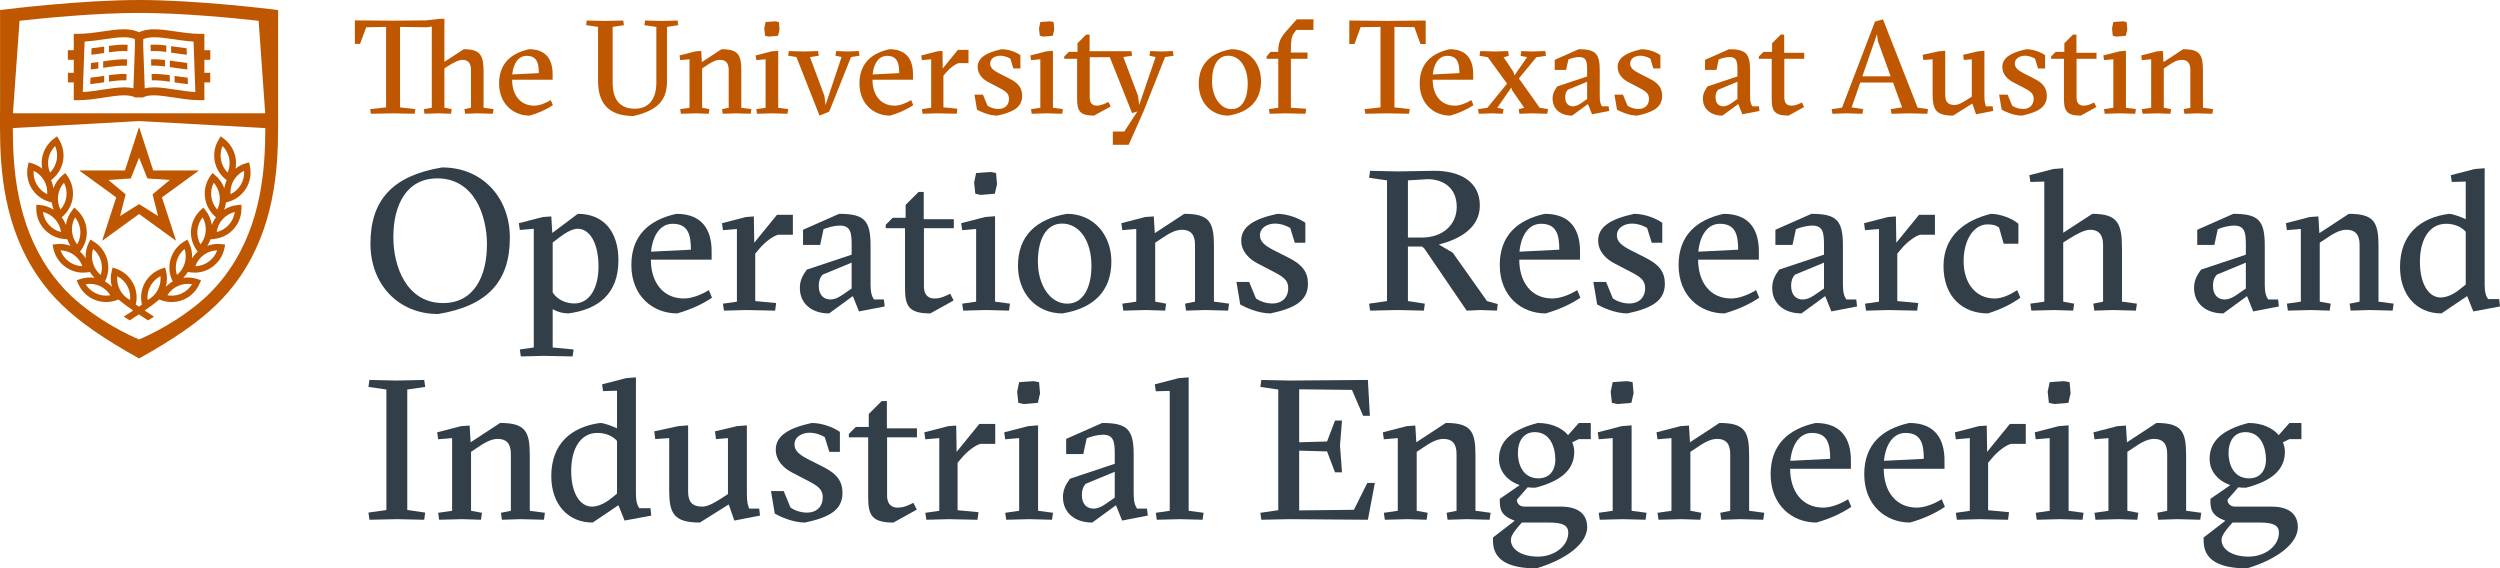 <?xml version="1.0" encoding="utf-8"?>
<!-- Generator: Adobe Illustrator 16.0.0, SVG Export Plug-In . SVG Version: 6.00 Build 0)  -->
<!DOCTYPE svg PUBLIC "-//W3C//DTD SVG 1.1//EN" "http://www.w3.org/Graphics/SVG/1.1/DTD/svg11.dtd">
<svg version="1.1" id="Layer_1" xmlns="http://www.w3.org/2000/svg" xmlns:xlink="http://www.w3.org/1999/xlink" x="0px" y="0px"
	 width="376.554px" height="85.607px" viewBox="0 0 376.554 85.607" enable-background="new 0 0 376.554 85.607"
	 xml:space="preserve">
<g>
	<g>
		<path fill="#BF5700" d="M71.94,17.074l-1.88,0.06l-0.101-0.7l0.979-0.2v-5.721c0-1.04-0.479-1.5-1.279-1.5
			c-0.601,0-1.381,0.44-2.121,0.9l-0.6,0.38v5.941l1.1,0.2l-0.1,0.7l-1.9-0.06l-2.101,0.06l-0.101-0.7l1.201-0.2V3.991l-0.721,0.12
			l-4.061-0.06v12.123l2.301,0.26l-0.101,0.7l-3.241-0.06l-3.359,0.06l-0.101-0.7l2.4-0.26V4.051l-3.001,0.06l-0.92,2.5h-0.779
			V3.071l5.74,0.04l4.922-0.04l2.141-0.24h0.68v6.481l2.92-1.9c2.561,0,2.98,0.96,2.98,3.501v5.321l1.501,0.2l-0.101,0.7
			L71.94,17.074z"/>
		<path fill="#BF5700" d="M77.137,12.013c0,2.28,1.22,3.901,3.32,3.901c0.8,0,1.76-0.38,2.5-0.84l0.32,0.76
			c-0.96,0.66-2.221,1.22-3.5,1.581c-2.421,0-4.602-1.721-4.602-4.861c0-2.96,1.78-4.541,4.521-5.141c2.641,0,3.54,1.661,3.54,3.761
			v0.84H77.137z M81.157,11.013c0-1.541-0.3-2.601-1.841-2.601c-1.221,0-2,1.14-2.16,2.8L81.157,11.013z"/>
		<path fill="#BF5700" d="M97.058,3.792l0.101-0.7l2.561,0.06l2.34-0.06l0.1,0.7l-1.7,0.26v8.162c0,2.601-1.06,4.341-5.041,5.261
			c-3.94,0-5.341-2.12-5.341-5.301V4.051l-1.801-0.26l0.1-0.7l2.762,0.06l2.74-0.06l0.1,0.7l-1.7,0.26v8.422
			c0,2.48,1.061,3.901,3.341,3.901c2.08,0,3.24-1.4,3.24-3.961V4.051L97.058,3.792z"/>
		<path fill="#BF5700" d="M104.856,17.074l-2.3,0.06l-0.101-0.7l1.4-0.2V8.933l-1.4,0.12l-0.101-0.7l2.4-0.62l0.861-0.06l0.1,1.68
			l2.961-1.94c2.561,0,2.98,0.86,2.98,3.261v5.561l1.52,0.2l-0.1,0.7l-2.301-0.06l-1.92,0.06l-0.1-0.7l1-0.2v-5.721
			c0-1.04-0.461-1.5-1.32-1.5c-0.7,0-1.4,0.44-2.08,0.9l-0.601,0.4v5.921l1.101,0.2l-0.101,0.7L104.856,17.074z"/>
		<path fill="#BF5700" d="M116.316,17.074l-2.301,0.06l-0.1-0.7l1.4-0.2V8.933l-1.4,0.12l-0.1-0.7l2.4-0.62l1-0.08v8.582l1.5,0.2
			l-0.1,0.7L116.316,17.074z M115.316,3.312l1.439-0.1l0.561,0.1l0.1,1.12l-0.219,0.96l-1.421,0.12l-0.54-0.12l-0.121-1.12
			L115.316,3.312z"/>
		<path fill="#BF5700" d="M124.337,15.834l2.421-7.242l-0.92-0.2l0.1-0.7l1.76,0.06l1.66-0.06l0.101,0.7l-1.28,0.2l-3.281,8.222
			l-1.46,0.601l-3.48-8.822l-1.24-0.2l0.101-0.7l2.299,0.06l2.102-0.06l0.1,0.7l-1.32,0.2l2.181,5.861L124.337,15.834z"/>
		<path fill="#BF5700" d="M131.416,12.013c0,2.28,1.221,3.901,3.321,3.901c0.8,0,1.761-0.38,2.501-0.84l0.319,0.76
			c-0.96,0.66-2.22,1.22-3.501,1.581c-2.42,0-4.601-1.721-4.601-4.861c0-2.96,1.78-4.541,4.521-5.141
			c2.641,0,3.541,1.661,3.541,3.761v0.84H131.416z M135.438,11.013c0-1.541-0.301-2.601-1.841-2.601c-1.22,0-2,1.14-2.16,2.8
			L135.438,11.013z"/>
		<path fill="#BF5700" d="M141.996,10.313l2.281-2.801h1.6v2h-1.48c-0.479,0.1-1.359,0.76-1.9,1.42l-0.399,0.48v4.761l2.101,0.2
			l-0.1,0.76l-2.901-0.06l-2.24,0.06l-0.101-0.7l1.4-0.2V8.933l-1.4,0.12l-0.1-0.7l2.4-0.62l0.801-0.06L141.996,10.313z"/>
		<path fill="#BF5700" d="M152.177,8.833c-0.2-0.12-0.8-0.44-1.521-0.44c-0.78,0-1.521,0.42-1.521,1.18c0,0.64,0.502,1.04,1.4,1.5
			l1.541,0.78c1.341,0.68,1.881,1.44,1.881,2.581c0,1.8-1.461,2.48-3.761,2.981c-1.22,0-2.521-0.601-3.041-0.9l-0.38-2.261h1.28
			l0.681,1.661c0.42,0.28,1,0.5,1.64,0.5c1.061,0,1.601-0.68,1.601-1.521c0-0.78-0.42-1.12-1.461-1.66l-1.58-0.82
			c-0.859-0.44-1.68-1.2-1.68-2.32c0-1.4,1.3-2.181,3.621-2.681c1.08,0,2.24,0.48,2.82,0.9v2h-1.061L152.177,8.833z"/>
		<path fill="#BF5700" d="M157.696,17.074l-2.3,0.06l-0.101-0.7l1.4-0.2V8.933l-1.4,0.12l-0.101-0.7l2.4-0.62l1.001-0.08v8.582
			l1.5,0.2l-0.1,0.7L157.696,17.074z M156.696,3.312l1.44-0.1l0.561,0.1l0.1,1.12l-0.221,0.96l-1.42,0.12l-0.541-0.12l-0.119-1.12
			L156.696,3.312z"/>
		<path fill="#BF5700" d="M167.617,21.815v-2h1.721l1.98-3.021l-0.801,0.24l-3.361-8.422h-3.02v6.102c0,0.58,0.22,1.2,1.06,1.2
			c0.58,0,1.2-0.28,1.761-0.56l0.34,0.68l-2.521,1.38c-2.241,0-2.54-0.8-2.54-2.601V8.853h-1.941v-0.34l0.701-0.7h1.3v-1.3l1.3-1.3
			h0.52v2.5h6.303l0.1,0.68l-1.32,0.2l2.221,5.861l0.16,1.38l2.48-7.242l-0.92-0.2l0.1-0.7l1.76,0.06l1.66-0.06l0.101,0.7l-1.28,0.2
			l-3.24,8.182l-2.24,5.041H167.617z"/>
		<path fill="#BF5700" d="M189.938,12.213c0,2.98-1.82,4.701-4.922,5.201c-2.66,0-4.461-2.061-4.461-4.781
			c0-3,1.82-4.701,4.922-5.221C188.137,7.412,189.938,9.493,189.938,12.213z M185.516,16.434c1.602,0,2.421-1.64,2.421-3.801
			c0-2.541-1.22-4.241-2.96-4.241c-1.621,0-2.421,1.64-2.421,3.821C182.556,14.494,183.736,16.434,185.516,16.434z"/>
		<path fill="#BF5700" d="M194.436,7.912h2.501v0.94h-2.501v7.381l2.301,0.14l-0.1,0.76l-3.102-0.06l-2.301,0.06l-0.1-0.7l1.4-0.2
			V8.853h-1.76v-0.34l0.6-0.7h1.16v-0.2c0-1.2,0.381-1.98,1.1-2.801l1.682-1.9h2.52v1.601h-2.6l-0.381,0.54
			c-0.279,0.38-0.42,0.96-0.42,2.26V7.912z"/>
		<path fill="#BF5700" d="M212.236,17.134l-3.24-0.06l-3.361,0.06l-0.1-0.7l2.4-0.26V4.051l-3,0.04l-0.922,2.541h-0.779V3.091
			l5.742,0.06l5.761-0.06v3.541h-0.78l-0.92-2.541l-3.002-0.04v12.123l2.301,0.26L212.236,17.134z"/>
		<path fill="#BF5700" d="M215.795,12.013c0,2.28,1.221,3.901,3.32,3.901c0.801,0,1.762-0.38,2.502-0.84l0.319,0.76
			c-0.96,0.66-2.22,1.22-3.501,1.581c-2.42,0-4.6-1.721-4.6-4.861c0-2.96,1.779-4.541,4.52-5.141c2.641,0,3.541,1.661,3.541,3.761
			v0.84H215.795z M219.816,11.013c0-1.541-0.301-2.601-1.841-2.601c-1.22,0-2,1.14-2.161,2.8L219.816,11.013z"/>
		<path fill="#BF5700" d="M226.455,16.434l-0.1,0.7l-1.561-0.06l-2.061,0.06l-0.1-0.7l1.4-0.2l2.961-3.641l-2.901-3.981l-1.24-0.2
			l0.101-0.72l2.301,0.06l1.9-0.06l0.1,0.72l-0.78,0.2l1.479,2.221l0.16,0.52l1.9-2.741l-0.98-0.2l0.102-0.72l1.56,0.06l2.061-0.06
			l0.101,0.72l-1.441,0.2l-2.641,3.201l3.141,4.421l1.24,0.2l-0.1,0.7l-2.301-0.06l-1.9,0.06l-0.1-0.7l0.82-0.2l-1.78-2.581
			l-0.161-0.46l-2.119,3.041L226.455,16.434z"/>
		<path fill="#BF5700" d="M237.795,7.412c2.521,0,3.161,0.64,3.161,3.181v3.921c0,0.86,0.14,1.18,0.34,1.5h1.001l0.08,0.7
			l-2.581,0.5l-0.62-1.541l-2.381,1.741c-1.721,0-2.94-0.96-2.94-2.561c0-0.72,0.261-1.241,0.7-1.841l4.501-1.5v-1
			c0-1.2-0.101-1.92-1.181-1.92c-0.539,0-1.199,0.18-1.641,0.36l-0.34,1.58h-1.72v-1.52L237.795,7.412z M239.056,12.313l-2.901,1.2
			c-0.299,0.3-0.399,0.7-0.399,1.12c0,1.02,0.581,1.38,1.16,1.38c0.56,0,1.04-0.34,1.3-0.52l0.841-0.581V12.313z"/>
		<path fill="#BF5700" d="M248.576,8.833c-0.201-0.12-0.801-0.44-1.521-0.44c-0.779,0-1.52,0.42-1.52,1.18c0,0.64,0.5,1.04,1.4,1.5
			l1.54,0.78c1.341,0.68,1.88,1.44,1.88,2.581c0,1.8-1.46,2.48-3.76,2.981c-1.221,0-2.521-0.601-3.041-0.9l-0.381-2.261h1.281
			l0.68,1.661c0.42,0.28,1,0.5,1.641,0.5c1.061,0,1.6-0.68,1.6-1.521c0-0.78-0.42-1.12-1.46-1.66l-1.579-0.82
			c-0.861-0.44-1.682-1.2-1.682-2.32c0-1.4,1.301-2.181,3.621-2.681c1.08,0,2.24,0.48,2.82,0.9v2h-1.061L248.576,8.833z"/>
		<path fill="#BF5700" d="M260.436,7.412c2.52,0,3.16,0.64,3.16,3.181v3.921c0,0.86,0.141,1.18,0.34,1.5h1l0.08,0.7l-2.58,0.5
			l-0.621-1.541l-2.381,1.741c-1.719,0-2.939-0.96-2.939-2.561c0-0.72,0.26-1.241,0.7-1.841l4.501-1.5v-1c0-1.2-0.1-1.92-1.18-1.92
			c-0.541,0-1.201,0.18-1.641,0.36l-0.34,1.58h-1.721v-1.52L260.436,7.412z M261.695,12.313l-2.9,1.2c-0.301,0.3-0.4,0.7-0.4,1.12
			c0,1.02,0.58,1.38,1.16,1.38c0.561,0,1.041-0.34,1.301-0.52l0.84-0.581V12.313z"/>
		<path fill="#BF5700" d="M264.914,8.853v-0.34l0.701-0.7h1.3v-1.3l1.3-1.3h0.52v2.74h3.021v0.9h-3v5.861c0,0.58,0.22,1.2,1.059,1.2
			c0.581,0,1.021-0.2,1.582-0.48l0.34,0.68l-2.341,1.3c-2.241,0-2.54-0.8-2.54-2.601V8.853H264.914z"/>
		<path fill="#BF5700" d="M280.195,12.433l-1.301,3.741l1.74,0.26l-0.1,0.7l-2.4-0.06l-2.141,0.06l-0.1-0.7l1.56-0.22l4.961-12.962
			l1.2-0.34l5.221,13.303l1.561,0.22l-0.1,0.7l-2.762-0.06l-2.639,0.06l-0.101-0.7l1.7-0.26l-1.361-3.741H280.195z M282.855,6.212
			l-0.141-1.08l-2.201,6.361h4.262L282.855,6.212z"/>
		<path fill="#BF5700" d="M298.896,14.514c0,0.86,0.101,1.18,0.239,1.5h1l0.081,0.7l-2.581,0.5l-0.56-1.621l-2.9,1.821
			c-2.641,0-3.081-0.94-3.081-3.261V8.933l-1.4,0.1l-0.1-0.78l2.4-0.52l1-0.08v6.661c0,1.041,0.439,1.5,1.42,1.5
			c0.621,0,1.422-0.5,2.182-1l0.399-0.26V8.933l-1.2,0.1l-0.1-0.78l2.2-0.52l1-0.08V14.514z"/>
		<path fill="#BF5700" d="M306.516,8.833c-0.201-0.12-0.801-0.44-1.521-0.44c-0.779,0-1.52,0.42-1.52,1.18c0,0.64,0.5,1.04,1.4,1.5
			l1.54,0.78c1.341,0.68,1.88,1.44,1.88,2.581c0,1.8-1.459,2.48-3.76,2.981c-1.221,0-2.521-0.601-3.041-0.9l-0.381-2.261h1.281
			l0.68,1.661c0.42,0.28,1,0.5,1.641,0.5c1.061,0,1.6-0.68,1.6-1.521c0-0.78-0.42-1.12-1.46-1.66l-1.58-0.82
			c-0.86-0.44-1.681-1.2-1.681-2.32c0-1.4,1.301-2.181,3.621-2.681c1.08,0,2.24,0.48,2.82,0.9v2h-1.061L306.516,8.833z"/>
		<path fill="#BF5700" d="M308.934,8.853v-0.34l0.701-0.7h1.299v-1.3l1.301-1.3h0.521v2.74h3.021v0.9h-3v5.861
			c0,0.58,0.22,1.2,1.061,1.2c0.579,0,1.02-0.2,1.58-0.48l0.34,0.68l-2.341,1.3c-2.241,0-2.54-0.8-2.54-2.601V8.853H308.934z"/>
		<path fill="#BF5700" d="M319.314,17.074l-2.301,0.06l-0.1-0.7l1.4-0.2V8.933l-1.4,0.12l-0.101-0.7l2.4-0.62l1.001-0.08v8.582
			l1.5,0.2l-0.1,0.7L319.314,17.074z M318.314,3.312l1.439-0.1l0.561,0.1l0.1,1.12l-0.22,0.96l-1.421,0.12l-0.539-0.12l-0.121-1.12
			L318.314,3.312z"/>
		<path fill="#BF5700" d="M325.014,17.074l-2.301,0.06l-0.1-0.7l1.4-0.2V8.933l-1.4,0.12l-0.1-0.7l2.4-0.62l0.859-0.06l0.101,1.68
			l2.96-1.94c2.561,0,2.98,0.86,2.98,3.261v5.561l1.521,0.2l-0.102,0.7l-2.299-0.06l-1.922,0.06l-0.1-0.7l1.001-0.2v-5.721
			c0-1.04-0.46-1.5-1.32-1.5c-0.7,0-1.4,0.44-2.081,0.9l-0.6,0.4v5.921l1.1,0.2l-0.1,0.7L325.014,17.074z"/>
	</g>
</g>
<g>
	<path fill="#333F48" d="M76.795,35.808c0,6.63-3.39,10.26-10.799,11.49c-6.061,0-10.2-4.53-10.2-10.59
		c0-6.629,3.39-10.259,10.8-11.489C72.655,25.218,76.795,29.748,76.795,35.808z M66.746,45.647c4.619,0,6.6-3.99,6.6-8.85
		c0-4.38-1.95-9.93-7.47-9.93c-4.62,0-6.63,3.96-6.63,8.85C59.246,40.188,61.256,45.647,66.746,45.647z"/>
	<path fill="#333F48" d="M83.246,46.577v5.76l3.15,0.3l-0.15,1.05l-4.35-0.09l-3.45,0.09l-0.149-1.05l2.1-0.3V34.458l-2.1,0.18
		l-0.15-1.02l3.6-0.93l1.289-0.09l0.15,2.49l3.84-2.88c3.87,0,6.12,2.64,6.12,6.99c0,5.1-3.06,7.41-7.53,8.01
		C84.775,47.208,83.936,46.967,83.246,46.577z M87.025,34.458c-0.81,0-1.77,0.54-2.879,1.38l-0.9,0.69v7.53
		c0.689,1.05,1.92,1.65,3.27,1.65c2.16,0,3.631-2.13,3.631-5.58C90.146,36.618,88.826,34.458,87.025,34.458z"/>
	<path fill="#333F48" d="M98.035,39.107c0,3.42,1.83,5.85,4.98,5.85c1.199,0,2.64-0.57,3.75-1.26l0.479,1.14
		c-1.439,0.99-3.329,1.83-5.249,2.37c-3.631,0-6.9-2.58-6.9-7.29c0-4.44,2.67-6.81,6.779-7.709c3.961,0,5.311,2.49,5.311,5.64v1.26
		H98.035z M104.065,37.608c0-2.31-0.45-3.9-2.76-3.9c-1.83,0-3,1.71-3.239,4.2L104.065,37.608z"/>
	<path fill="#333F48" d="M113.605,36.558l3.42-4.2h2.4v3h-2.221c-0.72,0.15-2.039,1.14-2.85,2.13l-0.6,0.72v7.14l3.149,0.3
		l-0.149,1.14l-4.351-0.09l-3.359,0.09l-0.15-1.05l2.101-0.3v-10.95l-2.101,0.18l-0.149-1.05l3.6-0.93l1.199-0.09L113.605,36.558z"
		/>
	<path fill="#333F48" d="M126.385,32.208c3.78,0,4.74,0.96,4.74,4.77v5.88c0,1.29,0.211,1.77,0.51,2.25h1.5l0.12,1.05l-3.87,0.75
		l-0.93-2.31l-3.57,2.61c-2.579,0-4.409-1.44-4.409-3.84c0-1.08,0.39-1.86,1.05-2.76l6.75-2.25v-1.5c0-1.8-0.15-2.88-1.77-2.88
		c-0.811,0-1.801,0.27-2.461,0.54l-0.51,2.37h-2.58v-2.28L126.385,32.208z M128.275,39.558l-4.35,1.8c-0.45,0.45-0.6,1.05-0.6,1.68
		c0,1.53,0.869,2.07,1.739,2.07c0.84,0,1.56-0.51,1.95-0.78l1.26-0.87V39.558z"/>
	<path fill="#333F48" d="M133.406,34.368v-0.51l1.05-1.05h1.95v-1.95l1.949-1.95h0.779v4.11h4.531v1.35h-4.5v8.79
		c0,0.87,0.33,1.8,1.59,1.8c0.869,0,1.529-0.3,2.369-0.72l0.51,1.02l-3.51,1.95c-3.359,0-3.809-1.2-3.809-3.9v-8.94H133.406z"/>
	<path fill="#333F48" d="M148.525,46.697l-3.45,0.09l-0.149-1.05l2.1-0.3v-10.95l-2.1,0.18l-0.15-1.05l3.6-0.93l1.5-0.12v12.87
		l2.25,0.3l-0.15,1.05L148.525,46.697z M147.025,26.058l2.16-0.15l0.84,0.15l0.15,1.68l-0.33,1.44l-2.131,0.18l-0.81-0.18
		l-0.18-1.68L147.025,26.058z"/>
	<path fill="#333F48" d="M167.396,39.408c0,4.47-2.729,7.05-7.38,7.8c-3.99,0-6.689-3.09-6.689-7.17c0-4.5,2.729-7.05,7.379-7.83
		C164.695,32.208,167.396,35.328,167.396,39.408z M160.766,45.737c2.4,0,3.63-2.46,3.63-5.7c0-3.81-1.83-6.36-4.44-6.36
		c-2.43,0-3.629,2.46-3.629,5.73C156.326,42.828,158.096,45.737,160.766,45.737z"/>
	<path fill="#333F48" d="M172.645,46.697l-3.449,0.09l-0.15-1.05l2.1-0.3v-10.95l-2.1,0.18l-0.15-1.05l3.601-0.93l1.29-0.09
		l0.15,2.52l4.439-2.91c3.84,0,4.47,1.29,4.47,4.89v8.34l2.28,0.3l-0.15,1.05l-3.45-0.09l-2.88,0.09l-0.15-1.05l1.5-0.3v-8.58
		c0-1.56-0.689-2.25-1.98-2.25c-1.049,0-2.099,0.66-3.119,1.35l-0.899,0.6v8.88l1.649,0.3l-0.15,1.05L172.645,46.697z"/>
	<path fill="#333F48" d="M194.336,34.338c-0.301-0.18-1.201-0.66-2.281-0.66c-1.17,0-2.279,0.63-2.279,1.77
		c0,0.96,0.75,1.56,2.1,2.25l2.311,1.17c2.01,1.02,2.819,2.16,2.819,3.87c0,2.7-2.19,3.72-5.64,4.47c-1.83,0-3.779-0.9-4.561-1.35
		l-0.57-3.39h1.921l1.021,2.49c0.629,0.42,1.5,0.75,2.459,0.75c1.59,0,2.4-1.02,2.4-2.28c0-1.17-0.63-1.68-2.189-2.49l-2.371-1.23
		c-1.289-0.66-2.52-1.8-2.52-3.48c0-2.1,1.95-3.27,5.43-4.02c1.62,0,3.36,0.72,4.23,1.35v3h-1.59L194.336,34.338z"/>
	<path fill="#333F48" d="M212.064,37.128v8.219l2.551,0.39l-0.15,1.05l-3.96-0.09l-4.14,0.09l-0.15-1.05l2.7-0.39V27.168l-2.7-0.39
		l0.15-1.05l4.14,0.09l5.46-0.09c3.93-0.03,6.93,1.62,6.93,5.22c0,3.45-3.12,5.1-6.18,5.88l2.1,1.23l5.16,7.29l1.619,0.45
		l-0.119,0.99l-2.461-0.09l-2.1,0.09l-6.359-9.33l-0.36-0.33H212.064z M212.064,35.778h2.1c3.18,0,5.25-1.95,5.25-4.62
		c0-2.79-1.92-4.14-4.35-4.17l-3,0.18V35.778z"/>
	<path fill="#333F48" d="M228.836,39.107c0,3.42,1.829,5.85,4.979,5.85c1.199,0,2.641-0.57,3.75-1.26l0.48,1.14
		c-1.44,0.99-3.33,1.83-5.25,2.37c-3.63,0-6.9-2.58-6.9-7.29c0-4.44,2.67-6.81,6.78-7.709c3.96,0,5.31,2.49,5.31,5.64v1.26H228.836z
		 M234.865,37.608c0-2.31-0.45-3.9-2.76-3.9c-1.83,0-3,1.71-3.24,4.2L234.865,37.608z"/>
	<path fill="#333F48" d="M248.094,34.338c-0.299-0.18-1.199-0.66-2.279-0.66c-1.17,0-2.279,0.63-2.279,1.77
		c0,0.96,0.75,1.56,2.1,2.25l2.31,1.17c2.01,1.02,2.819,2.16,2.819,3.87c0,2.7-2.189,3.72-5.639,4.47c-1.83,0-3.78-0.9-4.561-1.35
		l-0.57-3.39h1.92l1.02,2.49c0.631,0.42,1.5,0.75,2.461,0.75c1.59,0,2.4-1.02,2.4-2.28c0-1.17-0.631-1.68-2.19-2.49l-2.37-1.23
		c-1.289-0.66-2.52-1.8-2.52-3.48c0-2.1,1.949-3.27,5.43-4.02c1.619,0,3.359,0.72,4.229,1.35v3h-1.591L248.094,34.338z"/>
	<path fill="#333F48" d="M255.774,39.107c0,3.42,1.83,5.85,4.979,5.85c1.2,0,2.641-0.57,3.75-1.26l0.48,1.14
		c-1.44,0.99-3.33,1.83-5.25,2.37c-3.63,0-6.9-2.58-6.9-7.29c0-4.44,2.67-6.81,6.78-7.709c3.96,0,5.31,2.49,5.31,5.64v1.26H255.774z
		 M261.805,37.608c0-2.31-0.45-3.9-2.76-3.9c-1.83,0-3,1.71-3.24,4.2L261.805,37.608z"/>
	<path fill="#333F48" d="M272.844,32.208c3.779,0,4.74,0.96,4.74,4.77v5.88c0,1.29,0.21,1.77,0.51,2.25h1.5l0.12,1.05l-3.87,0.75
		l-0.93-2.31l-3.57,2.61c-2.58,0-4.41-1.44-4.41-3.84c0-1.08,0.391-1.86,1.051-2.76l6.75-2.25v-1.5c0-1.8-0.15-2.88-1.771-2.88
		c-0.81,0-1.8,0.27-2.46,0.54l-0.51,2.37h-2.58v-2.28L272.844,32.208z M274.734,39.558l-4.351,1.8c-0.45,0.45-0.601,1.05-0.601,1.68
		c0,1.53,0.871,2.07,1.74,2.07c0.84,0,1.561-0.51,1.95-0.78l1.261-0.87V39.558z"/>
	<path fill="#333F48" d="M285.624,36.558l3.42-4.2h2.399v3h-2.22c-0.72,0.15-2.04,1.14-2.85,2.13l-0.601,0.72v7.14l3.15,0.3
		l-0.15,1.14l-4.35-0.09l-3.359,0.09l-0.15-1.05l2.1-0.3v-10.95l-2.1,0.18l-0.15-1.05l3.601-0.93l1.2-0.09L285.624,36.558z"/>
	<path fill="#333F48" d="M301.104,34.278c-0.479-0.36-0.93-0.48-1.74-0.48c-2.039,0-3.6,2.28-3.6,5.55c0,3.21,1.74,5.61,4.68,5.61
		c1.141,0,2.34-0.57,3.391-1.26l0.479,1.14c-1.38,0.99-2.909,1.74-4.89,2.37c-3.84,0-6.689-2.52-6.689-7.14
		c0-4.709,3.449-6.959,7.14-7.859c1.38,0,3.239,0.69,4.14,1.5v3h-2.22L301.104,34.278z"/>
	<path fill="#333F48" d="M310.764,45.438l1.65,0.3l-0.15,1.05l-2.85-0.09l-3.45,0.09l-0.149-1.05l2.1-0.3V27.348l-2.1,0.06
		l-0.15-1.02l3.6-0.93l1.5-0.12v9.719l4.38-2.85c3.839,0,4.47,1.44,4.47,5.25v7.98l2.25,0.3l-0.15,1.05l-3.449-0.09l-2.82,0.09
		l-0.149-1.05l1.47-0.3v-8.58c0-1.56-0.72-2.25-1.92-2.25c-0.9,0-2.07,0.66-3.18,1.35l-0.9,0.57V45.438z"/>
	<path fill="#333F48" d="M336.383,32.208c3.78,0,4.74,0.96,4.74,4.77v5.88c0,1.29,0.21,1.77,0.51,2.25h1.5l0.119,1.05l-3.869,0.75
		l-0.93-2.31l-3.57,2.61c-2.579,0-4.409-1.44-4.409-3.84c0-1.08,0.39-1.86,1.05-2.76l6.75-2.25v-1.5c0-1.8-0.15-2.88-1.77-2.88
		c-0.811,0-1.801,0.27-2.461,0.54l-0.51,2.37h-2.58v-2.28L336.383,32.208z M338.273,39.558l-4.35,1.8c-0.45,0.45-0.6,1.05-0.6,1.68
		c0,1.53,0.869,2.07,1.739,2.07c0.84,0,1.56-0.51,1.95-0.78l1.26-0.87V39.558z"/>
	<path fill="#333F48" d="M348.054,46.697l-3.45,0.09l-0.15-1.05l2.101-0.3v-10.95l-2.101,0.18l-0.149-1.05l3.601-0.93l1.289-0.09
		l0.15,2.52l4.439-2.91c3.84,0,4.469,1.29,4.469,4.89v8.34l2.281,0.3l-0.15,1.05l-3.449-0.09l-2.88,0.09l-0.15-1.05l1.5-0.3v-8.58
		c0-1.56-0.69-2.25-1.979-2.25c-1.051,0-2.101,0.66-3.12,1.35l-0.9,0.6v8.88l1.65,0.3l-0.15,1.05L348.054,46.697z"/>
	<path fill="#333F48" d="M374.244,42.857c0,1.2,0.21,1.74,0.51,2.19h1.68l0.12,1.11l-4.02,0.75l-0.931-2.31l-3.869,2.61
		c-3.811,0-6.24-2.85-6.24-6.99c0-4.86,2.97-7.41,7.35-8.01c0.601,0,1.86,0.48,2.55,0.81v-5.67l-2.1,0.06l-0.15-1.02l3.601-0.93
		l1.5-0.12V42.857z M370.494,43.578l0.899-0.72v-7.95c-0.659-0.75-1.71-1.2-2.97-1.2c-2.399,0-3.93,2.19-3.93,5.729
		c0,3.33,1.32,5.37,3.12,5.37C368.424,44.808,369.444,44.417,370.494,43.578z"/>
	<path fill="#333F48" d="M59.785,78.197l-4.139,0.09l-0.15-1.08l2.7-0.39V58.668l-2.7-0.39l0.15-1.05l4.139,0.09l4.111-0.09
		l0.149,1.05l-2.7,0.39v18.149l2.7,0.39l-0.149,1.08L59.785,78.197z"/>
	<path fill="#333F48" d="M69.596,78.197l-3.45,0.09l-0.149-1.05l2.1-0.3v-10.95l-2.1,0.18l-0.15-1.05l3.6-0.93l1.289-0.09l0.15,2.52
		l4.44-2.91c3.84,0,4.47,1.29,4.47,4.89v8.34l2.28,0.3l-0.149,1.05l-3.451-0.09l-2.879,0.09l-0.15-1.05l1.5-0.3v-8.58
		c0-1.56-0.689-2.25-1.98-2.25c-1.049,0-2.1,0.66-3.119,1.35l-0.9,0.6v8.88l1.65,0.3l-0.15,1.05L69.596,78.197z"/>
	<path fill="#333F48" d="M95.785,74.357c0,1.2,0.211,1.74,0.511,2.19h1.68l0.12,1.11l-4.02,0.75l-0.93-2.31l-3.871,2.61
		c-3.809,0-6.24-2.85-6.24-6.99c0-4.86,2.971-7.41,7.35-8.01c0.602,0,1.861,0.48,2.551,0.81v-5.67l-2.1,0.06l-0.15-1.02l3.6-0.93
		l1.5-0.12V74.357z M92.035,75.078l0.9-0.72v-7.95c-0.66-0.75-1.709-1.2-2.971-1.2c-2.398,0-3.93,2.19-3.93,5.729
		c0,3.33,1.32,5.37,3.121,5.37C89.965,76.308,90.986,75.917,92.035,75.078z"/>
	<path fill="#333F48" d="M112.496,74.357c0,1.29,0.149,1.77,0.359,2.25h1.5l0.12,1.05l-3.87,0.75l-0.84-2.43l-4.35,2.73
		c-3.96,0-4.62-1.41-4.62-4.89v-7.83l-2.1,0.15l-0.15-1.17l3.601-0.78l1.5-0.12v9.99c0,1.56,0.659,2.25,2.129,2.25
		c0.93,0,2.131-0.75,3.271-1.5l0.6-0.39v-8.43l-1.8,0.15l-0.15-1.17l3.301-0.78l1.5-0.12V74.357z"/>
	<path fill="#333F48" d="M124.226,65.838c-0.3-0.18-1.2-0.66-2.28-0.66c-1.17,0-2.279,0.63-2.279,1.77c0,0.96,0.75,1.56,2.1,2.25
		l2.311,1.17c2.01,1.02,2.819,2.16,2.819,3.87c0,2.7-2.19,3.72-5.64,4.47c-1.83,0-3.779-0.9-4.561-1.35l-0.569-3.39h1.92l1.021,2.49
		c0.629,0.42,1.5,0.75,2.459,0.75c1.59,0,2.4-1.02,2.4-2.28c0-1.17-0.63-1.68-2.189-2.49l-2.371-1.23
		c-1.289-0.66-2.52-1.8-2.52-3.48c0-2.1,1.95-3.27,5.43-4.02c1.62,0,3.359,0.72,4.23,1.35v3h-1.59L124.226,65.838z"/>
	<path fill="#333F48" d="M127.855,65.868v-0.51l1.051-1.05h1.949v-1.95l1.95-1.95h0.78v4.11h4.529v1.35h-4.5v8.79
		c0,0.87,0.33,1.8,1.59,1.8c0.871,0,1.531-0.3,2.371-0.72l0.51,1.02l-3.51,1.95c-3.36,0-3.811-1.2-3.811-3.9v-8.94H127.855z"/>
	<path fill="#333F48" d="M144.086,68.058l3.42-4.2h2.399v3h-2.22c-0.721,0.15-2.04,1.14-2.85,2.13l-0.602,0.72v7.14l3.15,0.3
		l-0.15,1.14l-4.35-0.09l-3.359,0.09l-0.15-1.05l2.101-0.3v-10.95l-2.101,0.18l-0.149-1.05l3.601-0.93l1.199-0.09L144.086,68.058z"
		/>
	<path fill="#333F48" d="M155.006,78.197l-3.45,0.09l-0.15-1.05l2.101-0.3v-10.95l-2.101,0.18l-0.149-1.05l3.6-0.93l1.5-0.12v12.87
		l2.25,0.3l-0.15,1.05L155.006,78.197z M153.506,57.558l2.159-0.15l0.841,0.15l0.149,1.68l-0.33,1.44l-2.13,0.18l-0.811-0.18
		l-0.18-1.68L153.506,57.558z"/>
	<path fill="#333F48" d="M166.016,63.708c3.779,0,4.739,0.96,4.739,4.77v5.88c0,1.29,0.21,1.77,0.511,2.25h1.5l0.119,1.05
		l-3.869,0.75l-0.93-2.31l-3.57,2.61c-2.58,0-4.41-1.44-4.41-3.84c0-1.08,0.391-1.86,1.05-2.76l6.75-2.25v-1.5
		c0-1.8-0.149-2.88-1.771-2.88c-0.81,0-1.799,0.27-2.459,0.54l-0.51,2.37h-2.58v-2.28L166.016,63.708z M167.905,71.058l-4.351,1.8
		c-0.449,0.45-0.6,1.05-0.6,1.68c0,1.53,0.87,2.07,1.74,2.07c0.84,0,1.561-0.51,1.95-0.78l1.26-0.87V71.058z"/>
	<path fill="#333F48" d="M177.686,78.197l-3.451,0.09l-0.148-1.05l2.1-0.3v-18.06l-2.1,0.06l-0.15-1.05l3.6-0.93l1.5-0.12v20.099
		l2.25,0.3l-0.15,1.05L177.686,78.197z"/>
	<path fill="#333F48" d="M206.034,57.228l0.3,5.4h-1.02l-1.68-3.9l-7.95-0.09v7.979l4.2-0.12l1.199-3.15h1.051l-0.301,3.75
		l0.301,4.05h-1.051l-1.199-3.15l-4.2-0.12v9l8.249-0.09l2.011-4.05h1.14l-1.05,5.55l-11.909-0.09l-4.141,0.09l-0.148-1.05
		l2.699-0.39V58.668l-2.699-0.39l0.148-1.05l4.141,0.09L206.034,57.228z"/>
	<path fill="#333F48" d="M212.035,78.197l-3.449,0.09l-0.15-1.05l2.1-0.3v-10.95l-2.1,0.18l-0.15-1.05l3.6-0.93l1.29-0.09l0.15,2.52
		l4.439-2.91c3.84,0,4.47,1.29,4.47,4.89v8.34l2.279,0.3l-0.148,1.05l-3.451-0.09l-2.879,0.09l-0.15-1.05l1.5-0.3v-8.58
		c0-1.56-0.689-2.25-1.98-2.25c-1.049,0-2.1,0.66-3.119,1.35l-0.9,0.6v8.88l1.65,0.3l-0.15,1.05L212.035,78.197z"/>
	<path fill="#333F48" d="M236.186,65.538l1.619-1.83h1.801v2.43h-1.801l-0.99,0.48c0.181,0.45,0.301,0.93,0.301,1.44
		c0,2.55-1.771,4.35-5.85,5.4c-0.42,0-0.811,0-1.17-0.06l-1.621,1.86c0,0.63,0.451,1.05,1.17,1.05h5.49c2.73,0,3.93,1.26,3.93,3.09
		c0,2.46-3.119,4.859-7.649,6.209c-4.35,0-6.54-1.35-6.54-4.14v-0.51l3.27-2.52c-2.1-0.78-2.249-1.74-2.249-3.12v-0.18l2.999-2.07
		c-1.889-0.66-3.119-2.1-3.119-3.959c0-2.55,1.74-4.35,5.85-5.4C233.575,63.708,235.225,64.398,236.186,65.538z M229.225,78.708
		c-1.529,1.68-1.649,2.22-1.649,2.64c0,1.41,1.62,2.49,4.08,2.49s4.56-1.59,4.56-3.6c0-1.08-0.811-1.53-2.85-1.53H229.225z
		 M231.176,65.088c-1.621,0-2.551,1.26-2.551,3.18c0,1.44,0.631,3.78,3.09,3.78c1.621,0,2.551-1.11,2.551-2.85
		C234.266,67.638,233.635,65.088,231.176,65.088z"/>
	<path fill="#333F48" d="M244.405,78.197l-3.45,0.09l-0.15-1.05l2.101-0.3v-10.95l-2.101,0.18l-0.149-1.05l3.601-0.93l1.499-0.12
		v12.87l2.25,0.3l-0.149,1.05L244.405,78.197z M242.905,57.558l2.159-0.15l0.841,0.15l0.149,1.68l-0.33,1.44l-2.129,0.18
		l-0.811-0.18l-0.18-1.68L242.905,57.558z"/>
	<path fill="#333F48" d="M253.256,78.197l-3.45,0.09l-0.15-1.05l2.101-0.3v-10.95l-2.101,0.18l-0.149-1.05l3.6-0.93l1.289-0.09
		l0.15,2.52l4.439-2.91c3.84,0,4.471,1.29,4.471,4.89v8.34l2.279,0.3l-0.148,1.05l-3.451-0.09l-2.88,0.09l-0.149-1.05l1.5-0.3v-8.58
		c0-1.56-0.69-2.25-1.98-2.25c-1.05,0-2.1,0.66-3.119,1.35l-0.9,0.6v8.88l1.65,0.3l-0.15,1.05L253.256,78.197z"/>
	<path fill="#333F48" d="M269.635,70.607c0,3.42,1.83,5.85,4.98,5.85c1.199,0,2.641-0.57,3.75-1.26l0.48,1.14
		c-1.44,0.99-3.33,1.83-5.25,2.37c-3.631,0-6.9-2.58-6.9-7.29c0-4.44,2.67-6.81,6.78-7.709c3.96,0,5.31,2.49,5.31,5.64v1.26H269.635
		z M275.666,69.108c0-2.31-0.45-3.9-2.76-3.9c-1.83,0-3,1.71-3.24,4.2L275.666,69.108z"/>
	<path fill="#333F48" d="M283.734,70.607c0,3.42,1.831,5.85,4.98,5.85c1.2,0,2.641-0.57,3.75-1.26l0.48,1.14
		c-1.44,0.99-3.33,1.83-5.25,2.37c-3.63,0-6.9-2.58-6.9-7.29c0-4.44,2.67-6.81,6.78-7.709c3.96,0,5.31,2.49,5.31,5.64v1.26H283.734z
		 M289.766,69.108c0-2.31-0.451-3.9-2.76-3.9c-1.83,0-3,1.71-3.24,4.2L289.766,69.108z"/>
	<path fill="#333F48" d="M299.305,68.058l3.42-4.2h2.4v3h-2.22c-0.72,0.15-2.04,1.14-2.851,2.13l-0.6,0.72v7.14l3.15,0.3l-0.15,1.14
		l-4.35-0.09l-3.36,0.09l-0.149-1.05l2.1-0.3v-10.95l-2.1,0.18l-0.15-1.05l3.6-0.93l1.2-0.09L299.305,68.058z"/>
	<path fill="#333F48" d="M310.225,78.197l-3.449,0.09l-0.15-1.05l2.1-0.3v-10.95l-2.1,0.18l-0.15-1.05l3.601-0.93l1.5-0.12v12.87
		l2.249,0.3l-0.149,1.05L310.225,78.197z M308.725,57.558l2.16-0.15l0.84,0.15l0.15,1.68l-0.33,1.44l-2.13,0.18l-0.81-0.18
		l-0.18-1.68L308.725,57.558z"/>
	<path fill="#333F48" d="M319.075,78.197l-3.45,0.09l-0.15-1.05l2.101-0.3v-10.95l-2.101,0.18l-0.149-1.05l3.601-0.93l1.289-0.09
		l0.15,2.52l4.439-2.91c3.84,0,4.471,1.29,4.471,4.89v8.34l2.279,0.3l-0.15,1.05l-3.449-0.09l-2.881,0.09l-0.149-1.05l1.5-0.3v-8.58
		c0-1.56-0.69-2.25-1.979-2.25c-1.051,0-2.101,0.66-3.12,1.35l-0.9,0.6v8.88l1.65,0.3l-0.15,1.05L319.075,78.197z"/>
	<path fill="#333F48" d="M343.225,65.538l1.62-1.83h1.8v2.43h-1.8l-0.989,0.48c0.18,0.45,0.299,0.93,0.299,1.44
		c0,2.55-1.77,4.35-5.85,5.4c-0.42,0-0.81,0-1.17-0.06l-1.619,1.86c0,0.63,0.449,1.05,1.17,1.05h5.489
		c2.729,0,3.931,1.26,3.931,3.09c0,2.46-3.121,4.859-7.65,6.209c-4.35,0-6.539-1.35-6.539-4.14v-0.51l3.27-2.52
		c-2.1-0.78-2.25-1.74-2.25-3.12v-0.18l3-2.07c-1.891-0.66-3.121-2.1-3.121-3.959c0-2.55,1.74-4.35,5.851-5.4
		C340.615,63.708,342.266,64.398,343.225,65.538z M336.266,78.708c-1.531,1.68-1.65,2.22-1.65,2.64c0,1.41,1.619,2.49,4.08,2.49
		c2.46,0,4.56-1.59,4.56-3.6c0-1.08-0.81-1.53-2.85-1.53H336.266z M338.215,65.088c-1.619,0-2.55,1.26-2.55,3.18
		c0,1.44,0.63,3.78,3.09,3.78c1.62,0,2.55-1.11,2.55-2.85C341.305,67.638,340.675,65.088,338.215,65.088z"/>
</g>
<g>
	<polygon fill="#BF5700" points="20.926,18.037 20.972,18.037 20.972,18.021 20.926,18.021 20.926,18.037 	"/>
	<path fill="#BF5700" d="M26.375,13.495c-1.139-0.175-2.215-0.341-3.189-0.341c-0.521,0-0.978,0.051-1.386,0.149l-0.228-6.358V5.891
		c0.449-0.188,0.994-0.275,1.686-0.275c0.889,0,1.904,0.148,2.979,0.307c0.946,0.139,1.919,0.276,2.917,0.34l0.271,7.601
		C28.402,13.806,27.375,13.65,26.375,13.495L26.375,13.495z M15.523,13.495c-1.001,0.155-2.029,0.311-3.053,0.367l0.273-7.601
		c0.998-0.063,1.97-0.201,2.916-0.34c1.074-0.158,2.092-0.307,2.98-0.307c0.691,0,1.236,0.088,1.685,0.275v1.055l-0.228,6.358
		c-0.408-0.099-0.863-0.149-1.387-0.149C17.738,13.154,16.662,13.32,15.523,13.495L15.523,13.495z M31.676,9.01V7.564h-0.891V5.097
		h-0.604c-1.274,0-2.542-0.187-3.77-0.366c-1.119-0.164-2.178-0.32-3.154-0.32c-0.919,0-1.678,0.145-2.309,0.441
		c-0.631-0.297-1.391-0.441-2.309-0.441c-0.977,0-2.035,0.156-3.155,0.32c-1.227,0.18-2.495,0.366-3.771,0.366h-0.602v2.468h-0.892
		V9.01h0.892v1.957h-0.881v1.445h0.881v2.68h0.602c1.363,0,2.699-0.207,3.992-0.406c1.092-0.168,2.123-0.328,3.004-0.328
		c0.711,0,1.244,0.104,1.656,0.318v0.001h1.162v-0.001c0.413-0.215,0.947-0.318,1.656-0.318c0.883,0,1.914,0.16,3.006,0.328
		c1.291,0.199,2.63,0.406,3.99,0.406h0.604v-2.68h0.881v-1.445h-0.881V9.01H31.676L31.676,9.01z"/>
	<path fill="#BF5700" d="M15.688,7.014c-0.06,0.009-0.119,0.018-0.178,0.026c-0.566,0.083-1.143,0.167-1.723,0.233l-0.033,0.975
		c0.643-0.07,1.273-0.163,1.896-0.255c0.013-0.003,0.025-0.004,0.038-0.007V7.014L15.688,7.014z"/>
	<path fill="#BF5700" d="M16.41,6.911v0.973c1.025-0.143,1.965-0.245,2.781-0.178l0.033-0.96C18.355,6.681,17.402,6.776,16.41,6.911
		L16.41,6.911z"/>
	<path fill="#BF5700" d="M15.688,11.423c-0.06,0.009-0.119,0.018-0.178,0.026c-0.618,0.091-1.246,0.183-1.881,0.252l-0.035,0.973
		c0.697-0.073,1.383-0.173,2.056-0.271c0.013-0.002,0.025-0.004,0.038-0.006V11.423L15.688,11.423z"/>
	<path fill="#BF5700" d="M16.41,11.32v0.973c0.959-0.133,1.846-0.231,2.623-0.188l0.033-0.959
		C18.24,11.103,17.343,11.193,16.41,11.32L16.41,11.32z"/>
	<path fill="#BF5700" d="M15.538,9.24v0.975c0.037-0.006,0.074-0.012,0.111-0.018c1.288-0.188,2.466-0.361,3.462-0.295l0.034-0.957
		C18.043,8.877,16.812,9.053,15.538,9.24L15.538,9.24z"/>
	<path fill="#BF5700" d="M14.814,9.344c-0.365,0.053-0.734,0.102-1.106,0.145l-0.035,0.973c0.386-0.041,0.767-0.092,1.142-0.144
		V9.344L14.814,9.344z"/>
	<path fill="#BF5700" d="M25.049,6.854c-0.834-0.103-1.637-0.164-2.376-0.108l0.034,0.96c0.697-0.057,1.486,0.01,2.342,0.119V6.854
		L25.049,6.854z"/>
	<path fill="#BF5700" d="M28.11,7.273c-0.581-0.066-1.156-0.15-1.723-0.233c-0.207-0.03-0.413-0.061-0.616-0.089v0.973
		c0.156,0.022,0.316,0.045,0.477,0.069c0.622,0.092,1.254,0.185,1.897,0.255L28.11,7.273L28.11,7.273z"/>
	<path fill="#BF5700" d="M24.85,9.035c-0.732-0.083-1.439-0.131-2.098-0.09l0.034,0.957c0.623-0.041,1.315,0.01,2.063,0.102V9.035
		L24.85,9.035z"/>
	<path fill="#BF5700" d="M28.189,9.488c-0.607-0.068-1.21-0.156-1.802-0.244c-0.274-0.039-0.546-0.079-0.815-0.117V10.1
		c0.222,0.031,0.447,0.064,0.676,0.098c0.647,0.096,1.307,0.191,1.977,0.264L28.189,9.488L28.189,9.488z"/>
	<path fill="#BF5700" d="M26.295,12.409c0.656,0.097,1.327,0.193,2.009,0.265l-0.034-0.973c-0.637-0.069-1.264-0.161-1.882-0.252
		c-0.03-0.005-0.062-0.009-0.093-0.014V12.409L26.295,12.409z"/>
	<path fill="#BF5700" d="M25.572,11.332c-0.963-0.133-1.891-0.23-2.742-0.187l0.035,0.959c0.801-0.044,1.715,0.061,2.707,0.201
		V11.332L25.572,11.332z"/>
	<path fill="#BF5700" d="M19.695,26.883l1.254-3.135l1.254,3.135l3.37,0.225l-2.595,2.162l0.828,3.272l-2.857-1.801l-2.857,1.801
		l0.83-3.272l-2.596-2.162L19.695,26.883L19.695,26.883z M12.061,25.771L12.061,25.771l5.445,3.96l-2.098,6.451
		c0.002,0.012,0.008,0.024,0.018,0.032s0.021,0.008,0.033,0.008l5.49-3.992l5.488,3.989c0.012,0.003,0.024,0,0.033-0.005
		c0.018-0.015,0.021-0.038,0.012-0.059l-2.088-6.427l5.443-3.956V25.77c0.025-0.009,0.041-0.034,0.033-0.06
		c-0.008-0.023-0.035-0.036-0.062-0.028V25.68h-6.73l-2.08-6.402h-0.003c0-0.027-0.021-0.05-0.046-0.05s-0.046,0.022-0.046,0.05
		H20.9l-2.078,6.402H12.09l-0.002,0.004c-0.025-0.009-0.053,0.004-0.061,0.028C12.02,25.735,12.033,25.762,12.061,25.771
		L12.061,25.771z"/>
	<path fill="#BF5700" d="M34.465,33.862c-0.49,0.542-1.128,0.918-1.832,1.088c0.1-0.721,0.41-1.395,0.9-1.935
		c0.495-0.545,1.133-0.923,1.834-1.09C35.268,32.646,34.957,33.32,34.465,33.862L34.465,33.862z M31.83,29.627
		c-0.094-0.729,0.033-1.459,0.359-2.107c0.482,0.543,0.791,1.215,0.887,1.943c0.097,0.725-0.03,1.455-0.357,2.103
		C32.236,31.024,31.926,30.351,31.83,29.627L31.83,29.627z M33.289,24.115c-0.137-0.723-0.055-1.459,0.232-2.125
		c0.513,0.512,0.862,1.166,1,1.887c0.141,0.719,0.059,1.455-0.23,2.123C33.777,25.486,33.428,24.833,33.289,24.115L33.289,24.115z
		 M36.768,25.724c0.051,0.726-0.115,1.448-0.484,2.081c-0.367,0.633-0.912,1.133-1.567,1.445c-0.051-0.727,0.114-1.449,0.482-2.082
		C35.568,26.533,36.115,26.035,36.768,25.724L36.768,25.724z M31.434,39.412c-0.592,0.43-1.287,0.664-2.017,0.688
		c0.246-0.688,0.688-1.281,1.282-1.709c0.594-0.432,1.291-0.666,2.02-0.686C32.471,38.389,32.027,38.982,31.434,39.412
		L31.434,39.412z M29.73,34.725c0.061-0.733,0.334-1.42,0.787-1.986c0.359,0.628,0.523,1.351,0.467,2.082
		c-0.057,0.73-0.33,1.421-0.785,1.986C29.84,36.176,29.674,35.455,29.73,34.725L29.73,34.725z M27.83,39.633
		c-0.205,0.701-0.616,1.318-1.178,1.779c-0.223-0.689-0.234-1.43-0.028-2.133c0.209-0.705,0.621-1.322,1.181-1.78
		C28.026,38.186,28.037,38.928,27.83,39.633L27.83,39.633z M28.932,42.811c-0.383,0.618-0.939,1.109-1.61,1.406
		c-0.465,0.208-0.958,0.313-1.466,0.313l0,0c-0.219,0-0.436-0.019-0.648-0.059c0.383-0.619,0.938-1.106,1.607-1.405
		C27.482,42.768,28.221,42.682,28.932,42.811L28.932,42.811z M22.643,43.096c0.352-0.648,0.881-1.168,1.523-1.5
		c0.074,0.719-0.066,1.445-0.416,2.093c-0.345,0.645-0.874,1.164-1.52,1.5C22.156,44.467,22.297,43.739,22.643,43.096L22.643,43.096
		z M14.506,44.217c-0.669-0.297-1.227-0.788-1.609-1.406c0.711-0.129,1.447-0.043,2.117,0.256c0.668,0.299,1.226,0.786,1.608,1.405
		C15.91,44.603,15.173,44.515,14.506,44.217L14.506,44.217z M13.998,39.631c-0.207-0.703-0.195-1.445,0.026-2.132
		c0.559,0.458,0.971,1.073,1.18,1.778c0.206,0.705,0.194,1.445-0.028,2.135C14.614,40.951,14.203,40.334,13.998,39.631
		L13.998,39.631z M17.662,41.596c0.643,0.332,1.172,0.852,1.521,1.496c0.348,0.647,0.488,1.375,0.414,2.097
		c-0.645-0.336-1.174-0.855-1.52-1.5C17.729,43.041,17.588,42.314,17.662,41.596L17.662,41.596z M10.395,39.412
		c-0.594-0.43-1.037-1.023-1.284-1.707c0.729,0.02,1.425,0.254,2.019,0.686c0.594,0.428,1.037,1.021,1.283,1.709
		C11.682,40.076,10.986,39.842,10.395,39.412L10.395,39.412z M11.311,32.738c0.453,0.566,0.727,1.253,0.787,1.985
		c0.057,0.731-0.109,1.452-0.469,2.083c-0.455-0.565-0.729-1.256-0.785-1.987C10.787,34.089,10.951,33.366,11.311,32.738
		L11.311,32.738z M7.363,33.862c-0.49-0.542-0.803-1.217-0.902-1.937c0.702,0.167,1.34,0.545,1.833,1.09
		c0.491,0.54,0.803,1.214,0.902,1.935C8.491,34.78,7.854,34.404,7.363,33.862L7.363,33.862z M7.113,29.25
		c-0.654-0.312-1.201-0.812-1.568-1.445c-0.369-0.633-0.535-1.355-0.484-2.081c0.652,0.312,1.199,0.81,1.57,1.444
		C6.998,27.801,7.164,28.523,7.113,29.25L7.113,29.25z M7.306,23.875c0.139-0.721,0.489-1.373,1.001-1.885
		c0.287,0.666,0.369,1.402,0.232,2.123C8.4,24.833,8.051,25.486,7.537,26C7.248,25.332,7.166,24.596,7.306,23.875L7.306,23.875z
		 M8.752,29.461c0.096-0.727,0.405-1.398,0.887-1.941c0.326,0.648,0.453,1.379,0.359,2.105c-0.096,0.726-0.405,1.399-0.888,1.94
		C8.782,30.918,8.656,30.188,8.752,29.461L8.752,29.461z M34.467,30.374c1.123-0.338,2.064-1.077,2.65-2.085
		c0.586-1.006,0.768-2.191,0.51-3.335l-0.113-0.503l-0.494,0.147c-0.568,0.169-1.092,0.443-1.545,0.804
		c0.105-0.56,0.104-1.139-0.006-1.707c-0.221-1.148-0.863-2.16-1.81-2.85l-0.417-0.305l-0.274,0.438
		c-0.621,0.988-0.843,2.168-0.625,3.317c0.22,1.14,0.858,2.146,1.796,2.837c-0.174,0.393-0.292,0.805-0.35,1.227
		c-0.278-0.762-0.753-1.445-1.393-1.973l-0.398-0.33l-0.301,0.42c-0.678,0.949-0.971,2.113-0.822,3.273
		c0.152,1.155,0.732,2.206,1.637,2.953l0.021,0.015c-0.266,0.36-0.475,0.754-0.625,1.172c-0.113-0.804-0.438-1.569-0.955-2.219
		l-0.32-0.405l-0.381,0.351c-0.861,0.789-1.387,1.865-1.48,3.033c-0.092,1.161,0.262,2.306,0.99,3.224l0.019,0.023
		c-0.335,0.295-0.62,0.639-0.854,1.016c0.055-0.812-0.103-1.629-0.476-2.371l-0.23-0.461l-0.444,0.265
		c-1.006,0.595-1.743,1.54-2.075,2.661c-0.328,1.121-0.221,2.312,0.303,3.361l0.014,0.025c-0.389,0.221-0.738,0.496-1.045,0.818
		c0.221-0.783,0.234-1.615,0.023-2.416l-0.131-0.5l-0.488,0.164c-1.106,0.375-2.022,1.148-2.581,2.178
		c-0.534,0.993-0.681,2.143-0.419,3.239c-0.147,0.102-0.302,0.207-0.463,0.316c-0.16-0.109-0.316-0.215-0.463-0.316
		c0.261-1.097,0.115-2.246-0.42-3.241c-0.557-1.027-1.473-1.801-2.58-2.176l-0.488-0.164l-0.131,0.5
		c-0.211,0.801-0.197,1.633,0.023,2.416c-0.307-0.322-0.656-0.598-1.044-0.818l0.013-0.025c0.524-1.049,0.632-2.24,0.304-3.361
		c-0.333-1.121-1.07-2.066-2.076-2.661l-0.443-0.265l-0.231,0.461c-0.373,0.742-0.529,1.559-0.475,2.371
		c-0.234-0.379-0.52-0.721-0.854-1.016l0.018-0.023c0.73-0.918,1.082-2.062,0.99-3.227c-0.094-1.165-0.619-2.241-1.48-3.03
		l-0.381-0.351l-0.32,0.405c-0.518,0.649-0.841,1.415-0.955,2.219c-0.149-0.418-0.358-0.812-0.624-1.172l0.021-0.015
		c0.903-0.747,1.483-1.798,1.636-2.953c0.148-1.16-0.143-2.324-0.822-3.273l-0.301-0.42l-0.397,0.33
		c-0.641,0.527-1.115,1.211-1.393,1.975c-0.058-0.424-0.175-0.836-0.351-1.229c0.938-0.691,1.576-1.697,1.796-2.838
		c0.218-1.15-0.004-2.328-0.625-3.316l-0.274-0.438l-0.418,0.305c-0.945,0.689-1.588,1.701-1.809,2.848
		c-0.109,0.57-0.111,1.148-0.006,1.709c-0.453-0.36-0.977-0.635-1.544-0.804l-0.495-0.147l-0.113,0.503
		c-0.257,1.144-0.076,2.329,0.51,3.335c0.586,1.008,1.527,1.747,2.65,2.085l0.436,0.13c0.045,0.366,0.137,0.727,0.269,1.074
		c-0.622-0.398-1.333-0.641-2.083-0.701l-0.514-0.042l-0.008,0.517c-0.016,1.172,0.406,2.292,1.188,3.155
		c0.781,0.865,1.855,1.395,3.023,1.492l0.453,0.038c0.119,0.351,0.283,0.684,0.484,0.993c-0.508-0.19-1.045-0.29-1.598-0.29
		c-0.195,0-0.392,0.013-0.585,0.035l-0.512,0.066l0.099,0.504c0.229,1.152,0.871,2.162,1.815,2.848
		c0.784,0.57,1.716,0.871,2.69,0.871c0.191,0,0.385-0.012,0.574-0.035l0.451-0.059c0.191,0.318,0.419,0.609,0.682,0.873
		c-0.731-0.109-1.482-0.045-2.189,0.201l-0.488,0.17l0.203,0.475c0.459,1.077,1.299,1.934,2.361,2.407
		c0.591,0.264,1.216,0.396,1.859,0.396c0.514,0,1.021-0.086,1.51-0.254l0.359-0.125c0.6,0.51,1.277,1.018,2.209,1.656
		c-0.426,0.279-0.895,0.586-1.42,0.922l0.905,0.562c0.512-0.33,0.965-0.627,1.378-0.902c0.413,0.275,0.866,0.572,1.378,0.902
		l0.905-0.562c-0.524-0.336-0.994-0.643-1.418-0.922c0.93-0.639,1.607-1.146,2.207-1.656l0.361,0.125
		c0.488,0.168,0.994,0.254,1.508,0.254l0,0c0.645,0,1.27-0.133,1.859-0.395c1.064-0.476,1.902-1.332,2.361-2.409l0.203-0.475
		l-0.488-0.17c-0.707-0.246-1.458-0.311-2.189-0.199c0.263-0.264,0.491-0.557,0.682-0.875l0.451,0.059
		c0.19,0.023,0.383,0.035,0.574,0.035h0.002c0.973,0,1.904-0.301,2.689-0.871c0.942-0.686,1.587-1.695,1.813-2.848l0.1-0.504
		l-0.512-0.066c-0.193-0.022-0.391-0.035-0.585-0.035c-0.552,0-1.09,0.1-1.598,0.29c0.201-0.31,0.365-0.643,0.486-0.993l0.451-0.038
		c1.169-0.098,2.242-0.627,3.022-1.492c0.782-0.863,1.204-1.983,1.188-3.155l-0.008-0.517l-0.514,0.042
		c-0.749,0.061-1.461,0.303-2.083,0.701c0.133-0.348,0.224-0.708,0.269-1.074L34.467,30.374L34.467,30.374z"/>
	<path fill="#BF5700" d="M34.591,40.555c-0.981,1.436-2.104,2.768-3.458,4.063c-4.178,3.837-8.867,5.956-10.188,6.507
		c-1.321-0.551-6.011-2.67-10.188-6.507c-1.354-1.296-2.477-2.628-3.458-4.063c-4.744-6.946-5.366-15.002-5.37-21.261l0.005-0.001
		l19.017-1.057l19.013,1.056C39.957,25.552,39.336,33.608,34.591,40.555L34.591,40.555z M2.941,3.129
		c3.535-0.392,11.483-1.184,18.008-1.184c6.523,0,14.471,0.792,18.007,1.184l0.989,13.93H20.949H1.951L2.941,3.129L2.941,3.129z
		 M41.891,1.519l-0.844-0.106C40.934,1.398,29.703,0.001,20.955,0c-0.002,0-0.004,0-0.004,0h-0.009
		C12.195,0.001,0.965,1.398,0.852,1.412L0.008,1.519v15.54H0v2.169c0,6.546,0.648,15.008,5.707,22.415
		c1.043,1.525,2.227,2.933,3.646,4.302l-0.002,0.002c0.011,0.008,0.02,0.016,0.029,0.023c2.744,2.641,6.371,5.132,11.559,8.022V54
		c0.002-0.004,0.003-0.004,0.003-0.004c0.004,0,0.005,0,0.007,0.004v-0.008c5.188-2.891,8.814-5.382,11.559-8.022
		c0.01-0.008,0.019-0.016,0.027-0.023v-0.002c1.419-1.369,2.604-2.776,3.646-4.302c5.059-7.407,5.707-15.869,5.707-22.415v-0.309
		l0.002-0.001V1.519L41.891,1.519z"/>
</g>
</svg>
